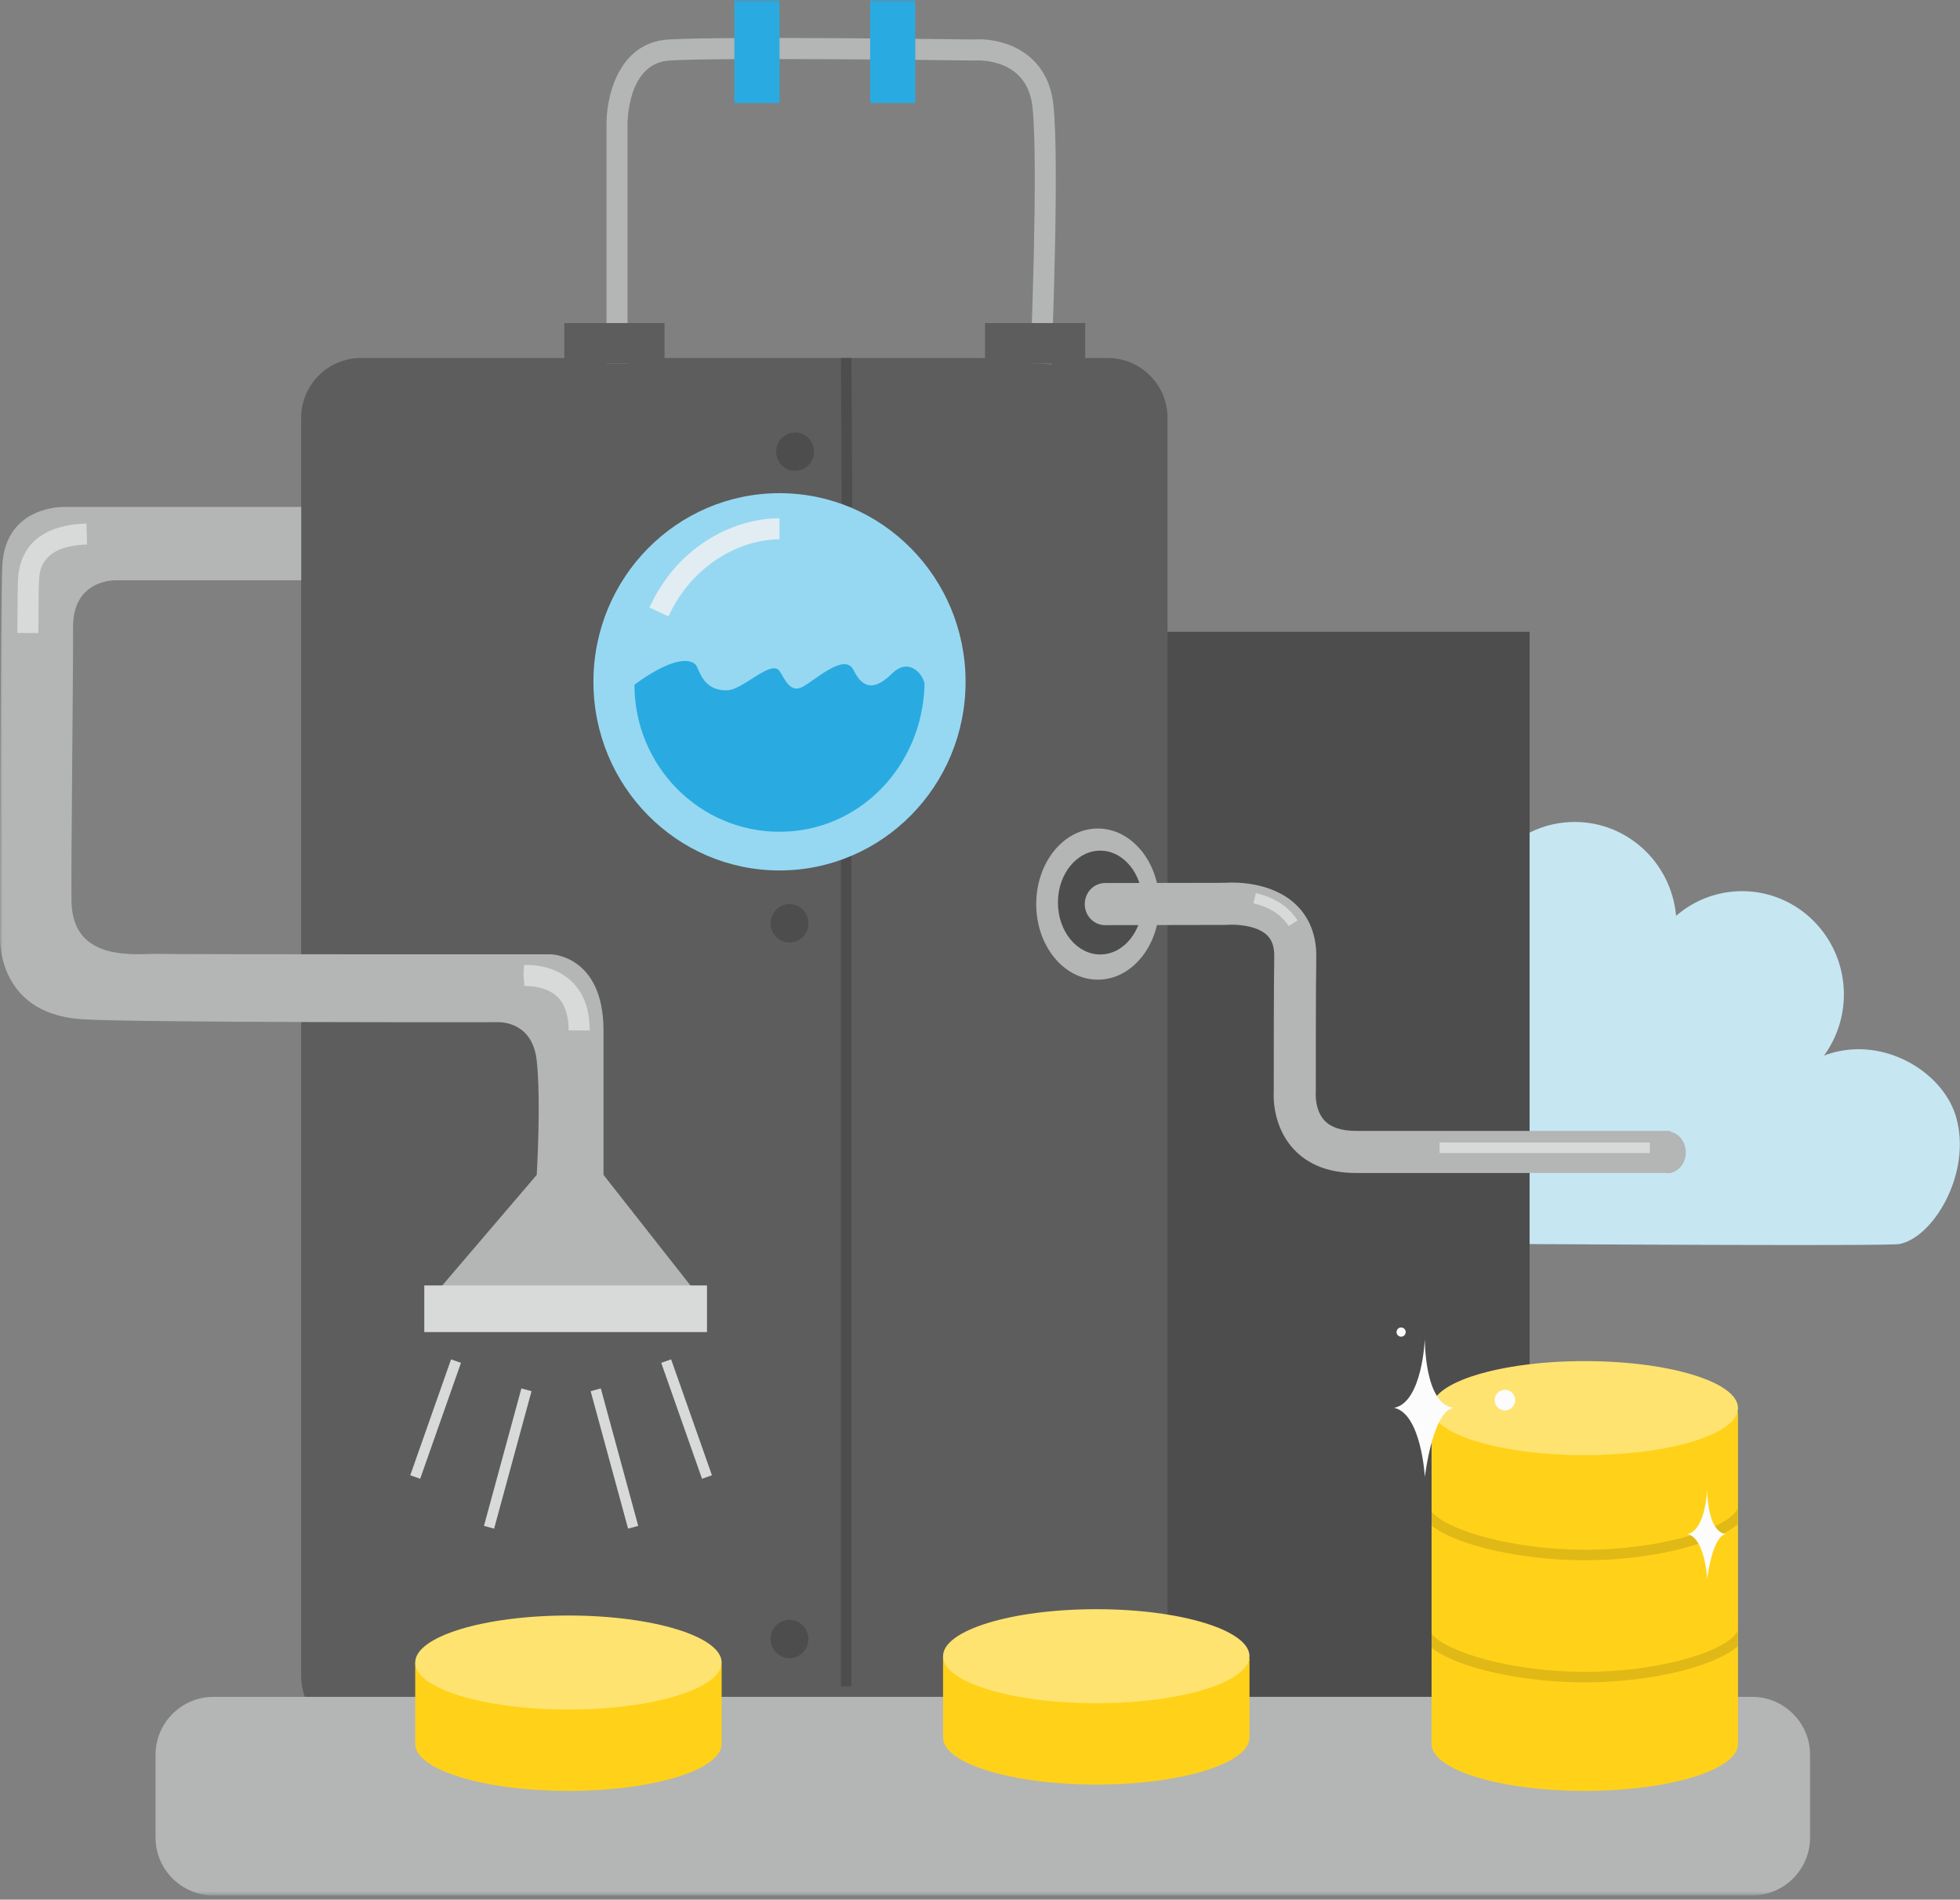 <svg width="355" height="344" viewBox="0 0 355 344" xmlns="http://www.w3.org/2000/svg" xmlns:xlink="http://www.w3.org/1999/xlink"><rect x="0" y="0" width="355" height="344" fill="#808080" stroke="none"/><title>home-services-data-icon</title><defs><path id="a" d="M0 343.24h354.97V0H0z"/></defs><g fill="none" fill-rule="evenodd"><path d="M354.314 202.362c-2.387-8.454-13.665-15.125-23.95-11.204a18.763 18.763 0 0 0 3.603-11.075c0-10.329-8.257-18.702-18.442-18.702-4.561 0-8.728 1.689-11.948 4.47-.847-9.53-8.738-17.003-18.357-17.003-10.185 0-18.442 8.374-18.442 18.703 0 4.687 1.711 8.958 4.52 12.24.883 14.304 5.75 45.493 5.75 45.493s64.79.389 66.923 0c6.178-1.12 13.199-12.81 10.343-22.922" fill="#C6E6F2"/><mask id="b" fill="#fff"><use xlink:href="#a"/></mask><path fill="#4D4D4D" mask="url(#b)" d="M201.785 314.364h75.263v-199.95h-75.263z"/><path d="M211.469 303.557c0 5.943-4.856 10.806-10.792 10.806H65.34c-5.935 0-10.792-4.863-10.792-10.806V75.64c0-5.943 4.857-10.806 10.792-10.806h135.336c5.936 0 10.792 4.863 10.792 10.806v227.917z" fill="#5D5D5D" mask="url(#b)"/><path d="M190.437 65.934l-3.804-.157c.016-.364 1.49-36.434.364-46.477-1.005-8.978-10.115-8.368-10.5-8.341-.627 0-45.655-.6-55.221.002-7.788.49-7.627 11.478-7.617 11.945v42.95h-3.807V22.952c-.136-5.18 2.025-15.22 11.186-15.796 9.709-.612 53.478-.03 55.336-.004 4.373-.352 13.277 1.641 14.406 11.724 1.159 10.33-.28 45.563-.343 47.058" fill="#B4B5B5" mask="url(#b)"/><path fill="#5D5D5D" mask="url(#b)" d="M102.214 65.857h18.143V58.5h-18.143zM178.41 65.857h18.142V58.5h-18.143z"/><path fill="#29ABE1" mask="url(#b)" d="M133.009 18.66h8.176V0h-8.176zM157.601 18.66h8.177V0h-8.177z"/><path d="M317.375 343.24H38.64c-5.759 0-10.47-4.717-10.47-10.483v-14.991c0-5.766 4.711-10.483 10.47-10.483h278.735c5.759 0 10.47 4.717 10.47 10.483v14.991c0 5.766-4.711 10.484-10.47 10.484M54.554 91.803L11.64 91.8S1.023 91.462.42 102.36c-.387 6.96-.41 67.08-.41 67.08s-.896 14.031 14.691 15.12c9.39.657 75.42.545 75.42.545s6.287-.408 7.093 6.947c.807 7.354 0 20.702 0 20.702h12.094v-26.151c0-13.552-9.446-13.785-9.446-13.785s-67.654.012-71.128-.08c-3.827-.099-15.626 1.748-15.784-9.53-.097-6.814.32-41.097.286-49.696-.033-8.598 7.609-8.428 7.609-8.428h33.71v-13.28zM97.214 212.754L76.85 236.589h51.2l-18.742-23.835z" fill="#B4B5B5" mask="url(#b)"/><path fill="#D8D9D9" mask="url(#b)" d="M76.848 241.222h51.202v-8.444H76.848z"/><path d="M75.204 301.063v14.732c0 4.702 12.424 8.512 27.75 8.512s27.75-3.81 27.75-8.512v-14.301" fill="#FFD219" mask="url(#b)"/><path d="M130.704 301.063c0 4.702-12.423 8.512-27.75 8.512-15.326 0-27.75-3.81-27.75-8.512s12.424-8.513 27.75-8.513c15.327 0 27.75 3.81 27.75 8.513" fill="#FFE370" mask="url(#b)"/><path d="M170.81 299.916v14.732c0 4.702 12.423 8.513 27.75 8.513 15.326 0 27.75-3.81 27.75-8.513v-14.301" fill="#FFD219" mask="url(#b)"/><path d="M226.31 299.916c0 4.702-12.424 8.513-27.75 8.513s-27.75-3.81-27.75-8.513c0-4.702 12.424-8.512 27.75-8.512s27.75 3.81 27.75 8.512" fill="#FFE370" mask="url(#b)"/><path d="M259.291 255.298v60.497c0 4.702 12.424 8.514 27.75 8.514s27.75-3.812 27.75-8.514v-60.067" fill="#FFD219" mask="url(#b)"/><path d="M314.792 254.991c0 4.703-12.424 8.513-27.751 8.513-15.325 0-27.75-3.81-27.75-8.513 0-4.702 12.425-8.512 27.75-8.512 15.327 0 27.75 3.81 27.75 8.512" fill="#FFE370" mask="url(#b)"/><path d="M209.99 163.72c0 7.557-4.993 13.685-11.153 13.685s-11.154-6.128-11.154-13.685c0-7.558 4.993-13.686 11.154-13.686 6.16 0 11.154 6.128 11.154 13.686" fill="#B4B5B5" mask="url(#b)"/><path d="M206.935 163.441c0 5.19-3.429 9.4-7.66 9.4-4.23 0-7.66-4.21-7.66-9.4s3.43-9.399 7.66-9.399c4.231 0 7.66 4.21 7.66 9.4" fill="#4D4D4D" mask="url(#b)"/><path d="M6.952 114.632l-3.808-.008c.014-5.514.061-8.789.143-10.01.415-6.136 4.813-9.62 12.378-9.813l.097 3.812c-8.266.21-8.574 4.763-8.677 6.258-.074 1.122-.12 4.405-.133 9.76M106.8 186.61l-3.807-.019c.012-2.678-.662-4.71-2.005-6.04-1.346-1.329-3.46-2.02-6.015-1.996l-.149-1.904v-1.906l.002 1.906.08-1.908c3.57-.091 6.678 1.039 8.757 3.096 2.1 2.075 3.155 5.028 3.138 8.771" fill="#D8D9D9" mask="url(#b)"/><path d="M302.548 204.954v-.164h-56.945c-2.627 0-4.548-.633-5.71-1.883-1.778-1.91-1.585-4.922-1.585-4.922l.015-.352c0-.195-.015-19.41.084-24.234.1-4.992-1.997-8.013-3.773-9.67-4.526-4.214-11.341-3.97-12.77-3.863-1.76.001-18.38.02-21.717.04v-.018c-.059 0-.114.016-.173.02h-.158v.015c-1.871.179-3.343 1.8-3.343 3.797 0 2.018 1.502 3.654 3.402 3.802v.01h.084c.064.004.123.019.188.019v-.021c3.465-.02 21.874-.04 21.874-.04l.33-.015c1.315-.103 5.157.013 7.108 1.849.933.876 1.369 2.16 1.335 3.92-.097 4.739-.088 22.362-.086 24.255-.076 1.24-.158 6.466 3.528 10.512 2.661 2.922 6.486 4.403 11.367 4.403h56.389v.06c.175 0 .342-.03.51-.06h.046v-.004c1.578-.303 2.785-1.85 2.785-3.728 0-1.877-1.207-3.427-2.785-3.728" fill="#B4B5B5" mask="url(#b)"/><path d="M287.088 302.754c-13.218 0-25.14-3.576-27.796-6.912v2.57c5.006 3.812 16.867 6.248 27.796 6.248 11.04 0 23.035-2.573 27.703-6.566v-2.922c-1.384 3.566-13.589 7.582-27.703 7.582M287.088 280.637c-13.217 0-25.14-3.576-27.796-6.912v2.57c5.007 3.812 16.867 6.248 27.796 6.248 11.04 0 23.036-2.573 27.704-6.566v-2.922c-1.384 3.566-13.59 7.582-27.704 7.582" fill="#E0B916" mask="url(#b)"/><path d="M233.41 167.704c-1.321-2.064-3.47-3.45-6.383-4.119l.426-1.858c3.415.785 5.959 2.449 7.56 4.946l-1.603 1.031zM260.735 208.803h38.092v-1.906h-38.092z" fill="#D8D9D9" mask="url(#b)"/><path d="M263.373 254.942c-3.888.372-5.299 12.525-5.299 12.525s-.635-11.475-5.568-12.525c5.12-.986 5.568-12.525 5.568-12.525s-.135 12.048 5.299 12.525" fill="#FCFCFC" mask="url(#b)"/><path fill="#4D4D4D" mask="url(#b)" d="M152.313 305.375h1.904V151.733h-1.904zM152.463 91.81l-.152-26.97 1.904-.011.152 26.969z"/><path fill="#D8D9D9" mask="url(#b)" d="M76.102 267.783l-1.795-.633 7.39-20.988 1.795.633zM89.493 276.82l-1.837-.504 6.78-24.891 1.836.501z"/><path d="M174.888 123.467c0 18.865-15.089 34.16-33.702 34.16s-33.702-15.295-33.702-34.16c0-18.864 15.09-34.159 33.702-34.159 18.613 0 33.702 15.295 33.702 34.16" fill="#96D8F2" mask="url(#b)"/><path d="M167.457 123.998c-.392 14.7-11.761 26.626-26.27 26.626-14.51 0-26.272-11.92-26.272-26.626 0 0 7.935-6.193 10.998-3.727.77.622 1.086 4.82 5.77 4.735 2.902-.053 7.972-5.65 9.504-3.494.863 1.216 1.843 4.13 4.198 2.857 2.355-1.273 7.602-6.206 9.185-3.072 1.078 2.133 2.894 4.729 6.987.686 3.301-3.261 5.938.623 5.9 2.015" fill="#29ABE1" mask="url(#b)"/><path d="M121.076 111.616l-3.456-1.597c5.506-11.938 16.137-16.171 23.565-16.171v3.812c-6.804 0-15.66 4.315-20.11 13.956" fill="#E1EDF2" mask="url(#b)"/><path d="M146.424 167.191c0 1.918-1.533 3.471-3.425 3.471-1.893 0-3.425-1.553-3.425-3.47 0-1.918 1.532-3.472 3.425-3.472 1.892 0 3.425 1.554 3.425 3.471M147.433 81.79c0 1.917-1.532 3.47-3.425 3.47-1.892 0-3.424-1.553-3.424-3.47 0-1.918 1.532-3.471 3.424-3.471 1.893 0 3.425 1.553 3.425 3.471M146.424 296.806c0 1.918-1.533 3.471-3.425 3.471-1.893 0-3.425-1.553-3.425-3.47 0-1.918 1.532-3.472 3.425-3.472 1.892 0 3.425 1.554 3.425 3.471" fill="#4D4D4D" mask="url(#b)"/><path fill="#D8D9D9" mask="url(#b)" d="M127.152 267.783l-7.39-20.988 1.795-.633 7.39 20.988zM113.761 276.82l-6.78-24.894 1.838-.501 6.78 24.891z"/><path d="M312.65 277.8c-2.517.24-3.43 8.11-3.43 8.11s-.412-7.43-3.606-8.11c3.314-.64 3.605-8.111 3.605-8.111s-.087 7.802 3.43 8.11M274.428 253.544c0 1.031-.83 1.868-1.854 1.868a1.861 1.861 0 0 1-1.855-1.868c0-1.031.83-1.868 1.855-1.868 1.024 0 1.854.837 1.854 1.868M254.603 241.222a.83.83 0 0 1-.827.833.83.83 0 0 1-.826-.833c0-.459.37-.832.826-.832a.83.83 0 0 1 .827.832" fill="#FCFCFC" mask="url(#b)"/></g></svg>